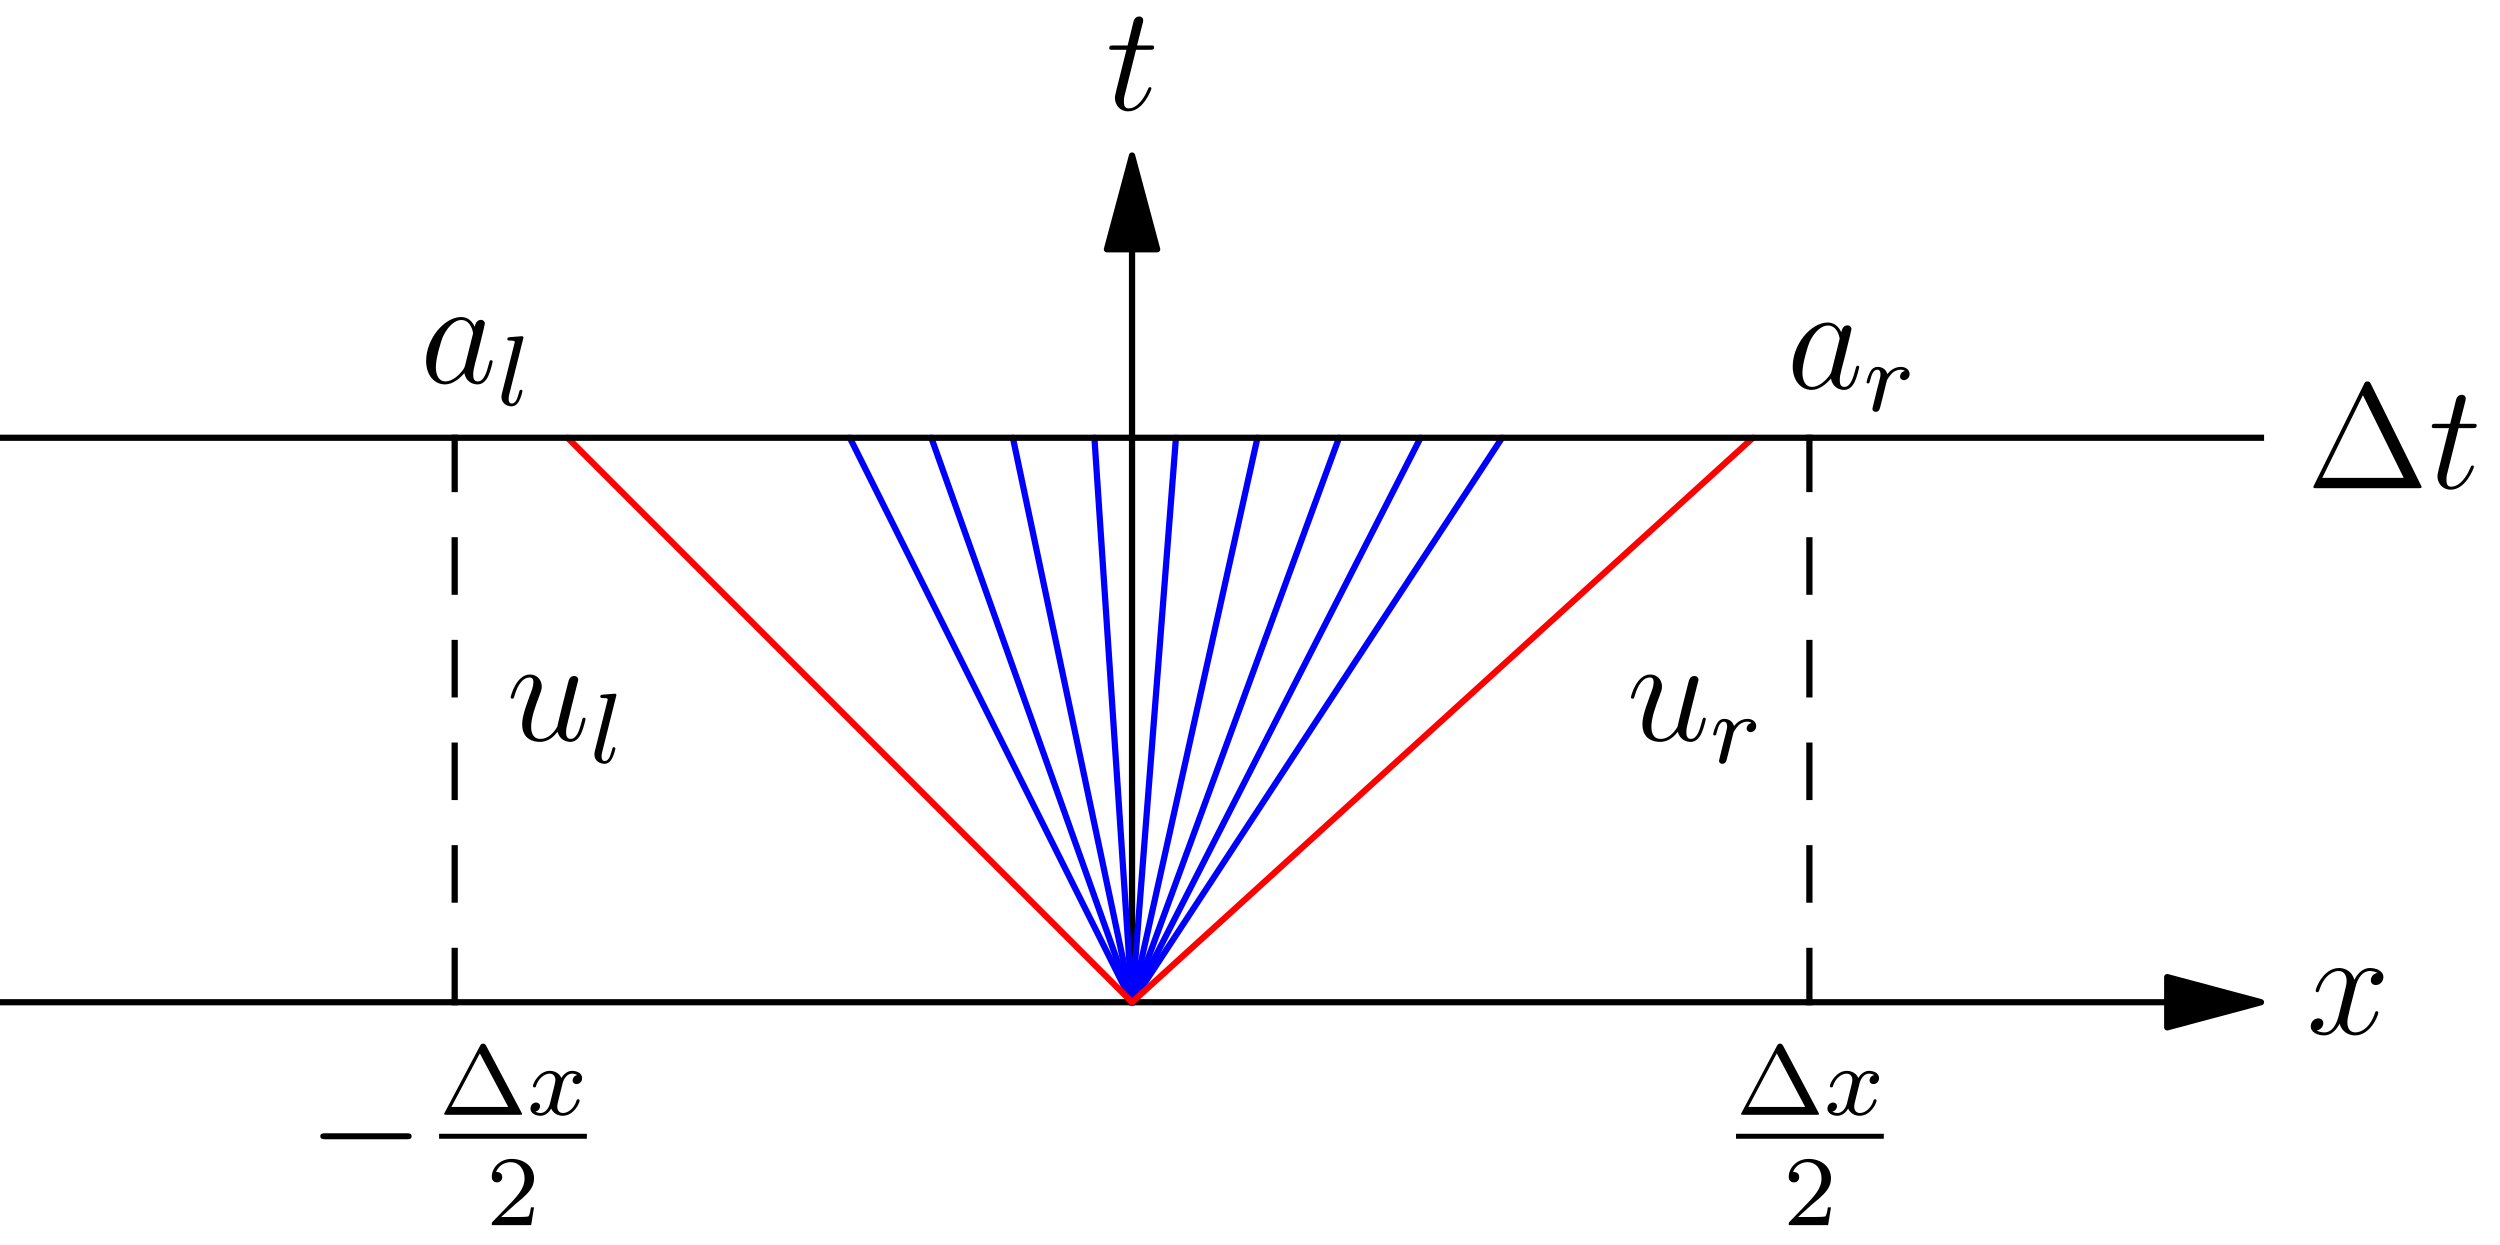 <?xml version='1.0' encoding='UTF-8'?>
<!-- This file was generated by dvisvgm 3.2.2 -->
<svg version='1.1' xmlns='http://www.w3.org/2000/svg' xmlns:xlink='http://www.w3.org/1999/xlink' width='200pt' height='99.568pt' viewBox='146.997 134.058 200 99.568'>
<defs>
<path id='g3-1' d='M3.762-5.531C3.674-5.691 3.579-5.691 3.523-5.691S3.371-5.691 3.284-5.531L.462-.199C.406-.112 .406-.096 .406-.08C.406 0 .47 0 .598 0H6.448C6.583 0 6.639 0 6.639-.08C6.639-.096 6.639-.112 6.583-.199L3.762-5.531ZM3.26-4.91L5.531-.63H.988L3.26-4.91Z'/>
<path id='g3-50' d='M2.248-1.626C2.375-1.745 2.71-2.008 2.837-2.12C3.332-2.574 3.802-3.013 3.802-3.738C3.802-4.686 3.005-5.3 2.008-5.3C1.052-5.3 .422-4.575 .422-3.866C.422-3.475 .733-3.419 .845-3.419C1.012-3.419 1.259-3.539 1.259-3.842C1.259-4.256 .861-4.256 .765-4.256C.996-4.838 1.53-5.037 1.921-5.037C2.662-5.037 3.045-4.407 3.045-3.738C3.045-2.909 2.463-2.303 1.522-1.339L.518-.303C.422-.215 .422-.199 .422 0H3.571L3.802-1.427H3.555C3.531-1.267 3.467-.869 3.371-.717C3.324-.654 2.718-.654 2.59-.654H1.172L2.248-1.626Z'/>
<path id='g0-0' d='M7.878-2.75C8.082-2.75 8.297-2.75 8.297-2.989S8.082-3.228 7.878-3.228H1.411C1.207-3.228 .992-3.228 .992-2.989S1.207-2.75 1.411-2.75H7.878Z'/>
<path id='g4-1' d='M5.153-8.321C5.069-8.488 5.045-8.536 4.878-8.536C4.698-8.536 4.674-8.488 4.591-8.321L.598-.239C.574-.203 .55-.132 .55-.084C.55-.012 .562 0 .801 0H8.942C9.182 0 9.194-.012 9.194-.084C9.194-.132 9.17-.203 9.146-.239L5.153-8.321ZM4.507-7.436L7.771-.825H1.255L4.507-7.436Z'/>
<path id='g1-108' d='M2.088-5.292C2.096-5.308 2.12-5.412 2.12-5.42C2.12-5.46 2.088-5.531 1.993-5.531L1.188-5.467C.893-5.444 .829-5.436 .829-5.292C.829-5.181 .94-5.181 1.036-5.181C1.419-5.181 1.419-5.133 1.419-5.061C1.419-5.037 1.419-5.021 1.379-4.878L.391-.925C.359-.797 .359-.677 .359-.669C.359-.175 .765 .08 1.164 .08C1.506 .08 1.69-.191 1.777-.367C1.921-.63 2.04-1.1 2.04-1.14C2.04-1.188 2.016-1.243 1.913-1.243C1.841-1.243 1.817-1.203 1.817-1.196C1.801-1.172 1.761-1.028 1.737-.94C1.618-.478 1.467-.143 1.18-.143C.988-.143 .933-.327 .933-.518C.933-.669 .956-.757 .98-.861L2.088-5.292Z'/>
<path id='g1-114' d='M1.538-1.1C1.626-1.443 1.714-1.785 1.793-2.136C1.801-2.152 1.857-2.383 1.865-2.423C1.889-2.495 2.088-2.821 2.295-3.021C2.55-3.252 2.821-3.292 2.965-3.292C3.053-3.292 3.196-3.284 3.308-3.188C2.965-3.116 2.917-2.821 2.917-2.75C2.917-2.574 3.053-2.455 3.228-2.455C3.443-2.455 3.682-2.63 3.682-2.949C3.682-3.236 3.435-3.515 2.981-3.515C2.439-3.515 2.072-3.156 1.905-2.941C1.745-3.515 1.203-3.515 1.124-3.515C.837-3.515 .638-3.332 .51-3.084C.327-2.726 .239-2.319 .239-2.295C.239-2.224 .295-2.192 .359-2.192C.462-2.192 .47-2.224 .526-2.431C.622-2.821 .765-3.292 1.1-3.292C1.307-3.292 1.355-3.092 1.355-2.917C1.355-2.774 1.315-2.622 1.251-2.359C1.235-2.295 1.116-1.825 1.084-1.714L.789-.518C.757-.399 .709-.199 .709-.167C.709 .016 .861 .08 .964 .08C1.243 .08 1.299-.143 1.363-.414L1.538-1.1Z'/>
<path id='g1-120' d='M3.993-3.18C3.642-3.092 3.626-2.782 3.626-2.75C3.626-2.574 3.762-2.455 3.937-2.455S4.384-2.59 4.384-2.933C4.384-3.387 3.881-3.515 3.587-3.515C3.212-3.515 2.909-3.252 2.726-2.941C2.55-3.363 2.136-3.515 1.809-3.515C.94-3.515 .454-2.519 .454-2.295C.454-2.224 .51-2.192 .574-2.192C.669-2.192 .685-2.232 .709-2.327C.893-2.909 1.371-3.292 1.785-3.292C2.096-3.292 2.248-3.068 2.248-2.782C2.248-2.622 2.152-2.256 2.088-2C2.032-1.769 1.857-1.06 1.817-.909C1.706-.478 1.419-.143 1.06-.143C1.028-.143 .821-.143 .654-.255C1.02-.343 1.02-.677 1.02-.685C1.02-.869 .877-.98 .701-.98C.486-.98 .255-.797 .255-.494C.255-.128 .646 .08 1.052 .08C1.474 .08 1.769-.239 1.913-.494C2.088-.104 2.455 .08 2.837 .08C3.706 .08 4.184-.917 4.184-1.14C4.184-1.219 4.121-1.243 4.065-1.243C3.969-1.243 3.953-1.188 3.929-1.108C3.77-.574 3.316-.143 2.853-.143C2.59-.143 2.399-.319 2.399-.654C2.399-.813 2.447-.996 2.558-1.443C2.614-1.682 2.79-2.383 2.829-2.534C2.941-2.949 3.22-3.292 3.579-3.292C3.618-3.292 3.826-3.292 3.993-3.18Z'/>
<path id='g2-97' d='M3.599-1.423C3.539-1.219 3.539-1.196 3.371-.968C3.108-.634 2.582-.12 2.02-.12C1.53-.12 1.255-.562 1.255-1.267C1.255-1.925 1.626-3.264 1.853-3.766C2.26-4.603 2.821-5.033 3.288-5.033C4.077-5.033 4.232-4.053 4.232-3.957C4.232-3.945 4.196-3.79 4.184-3.766L3.599-1.423ZM4.364-4.483C4.232-4.794 3.909-5.272 3.288-5.272C1.937-5.272 .478-3.527 .478-1.757C.478-.574 1.172 .12 1.985 .12C2.642 .12 3.204-.395 3.539-.789C3.658-.084 4.22 .12 4.579 .12S5.224-.096 5.44-.526C5.631-.933 5.798-1.662 5.798-1.71C5.798-1.769 5.75-1.817 5.679-1.817C5.571-1.817 5.559-1.757 5.511-1.578C5.332-.873 5.105-.12 4.615-.12C4.268-.12 4.244-.43 4.244-.669C4.244-.944 4.28-1.076 4.388-1.542C4.471-1.841 4.531-2.104 4.627-2.451C5.069-4.244 5.177-4.674 5.177-4.746C5.177-4.914 5.045-5.045 4.866-5.045C4.483-5.045 4.388-4.627 4.364-4.483Z'/>
<path id='g2-116' d='M2.403-4.806H3.503C3.73-4.806 3.85-4.806 3.85-5.021C3.85-5.153 3.778-5.153 3.539-5.153H2.487L2.929-6.898C2.977-7.066 2.977-7.089 2.977-7.173C2.977-7.364 2.821-7.472 2.666-7.472C2.57-7.472 2.295-7.436 2.2-7.054L1.733-5.153H.61C.371-5.153 .263-5.153 .263-4.926C.263-4.806 .347-4.806 .574-4.806H1.638L.849-1.65C.753-1.231 .717-1.112 .717-.956C.717-.395 1.112 .12 1.781 .12C2.989 .12 3.634-1.626 3.634-1.71C3.634-1.781 3.587-1.817 3.515-1.817C3.491-1.817 3.443-1.817 3.419-1.769C3.407-1.757 3.395-1.745 3.312-1.554C3.061-.956 2.511-.12 1.817-.12C1.459-.12 1.435-.418 1.435-.681C1.435-.693 1.435-.921 1.47-1.064L2.403-4.806Z'/>
<path id='g2-117' d='M4.077-.693C4.232-.024 4.806 .12 5.093 .12C5.475 .12 5.762-.132 5.954-.538C6.157-.968 6.312-1.674 6.312-1.71C6.312-1.769 6.265-1.817 6.193-1.817C6.085-1.817 6.073-1.757 6.025-1.578C5.81-.753 5.595-.12 5.117-.12C4.758-.12 4.758-.514 4.758-.669C4.758-.944 4.794-1.064 4.914-1.566C4.997-1.889 5.081-2.212 5.153-2.546L5.643-4.495C5.727-4.794 5.727-4.818 5.727-4.854C5.727-5.033 5.583-5.153 5.404-5.153C5.057-5.153 4.973-4.854 4.902-4.555C4.782-4.089 4.136-1.518 4.053-1.1C4.041-1.1 3.575-.12 2.702-.12C2.08-.12 1.961-.658 1.961-1.1C1.961-1.781 2.295-2.738 2.606-3.539C2.75-3.921 2.809-4.077 2.809-4.316C2.809-4.83 2.439-5.272 1.865-5.272C.765-5.272 .323-3.539 .323-3.443C.323-3.395 .371-3.335 .454-3.335C.562-3.335 .574-3.383 .622-3.551C.909-4.579 1.375-5.033 1.829-5.033C1.949-5.033 2.14-5.021 2.14-4.639C2.14-4.328 2.008-3.981 1.829-3.527C1.303-2.104 1.243-1.65 1.243-1.291C1.243-.072 2.164 .12 2.654 .12C3.419 .12 3.838-.406 4.077-.693Z'/>
<path id='g2-120' d='M5.667-4.878C5.284-4.806 5.141-4.519 5.141-4.292C5.141-4.005 5.368-3.909 5.535-3.909C5.894-3.909 6.145-4.22 6.145-4.543C6.145-5.045 5.571-5.272 5.069-5.272C4.34-5.272 3.933-4.555 3.826-4.328C3.551-5.224 2.809-5.272 2.594-5.272C1.375-5.272 .729-3.706 .729-3.443C.729-3.395 .777-3.335 .861-3.335C.956-3.335 .98-3.407 1.004-3.455C1.411-4.782 2.212-5.033 2.558-5.033C3.096-5.033 3.204-4.531 3.204-4.244C3.204-3.981 3.132-3.706 2.989-3.132L2.582-1.494C2.403-.777 2.056-.12 1.423-.12C1.363-.12 1.064-.12 .813-.275C1.243-.359 1.339-.717 1.339-.861C1.339-1.1 1.16-1.243 .933-1.243C.646-1.243 .335-.992 .335-.61C.335-.108 .897 .12 1.411 .12C1.985 .12 2.391-.335 2.642-.825C2.833-.12 3.431 .12 3.873 .12C5.093 .12 5.738-1.447 5.738-1.71C5.738-1.769 5.691-1.817 5.619-1.817C5.511-1.817 5.499-1.757 5.464-1.662C5.141-.61 4.447-.12 3.909-.12C3.491-.12 3.264-.43 3.264-.921C3.264-1.184 3.312-1.375 3.503-2.164L3.921-3.79C4.101-4.507 4.507-5.033 5.057-5.033C5.081-5.033 5.416-5.033 5.667-4.878Z'/>
</defs>
<g id='page1'>
<g transform='translate(146.997 134.058)scale(.996)'>
<path d='M174.075 80.5H.251' fill='none' stroke='#000000' stroke-linecap='square' stroke-linejoin='round' stroke-miterlimit='10.037' stroke-width='0.502'/>
</g>
<g transform='translate(146.997 134.058)scale(.996)'>
<path d='M181.603 80.5L174.075 78.483V82.517L181.603 80.5Z' fill='#000000'/>
</g>
<g transform='translate(146.997 134.058)scale(.996)'>
<path d='M181.603 80.5L174.075 78.483V82.517L181.603 80.5Z' fill='none' stroke='#000000' stroke-linecap='square' stroke-linejoin='round' stroke-miterlimit='10.037' stroke-width='0.502'/>
</g>
<use x='331.523' y='216.771' xlink:href='#g2-120'/>
<g transform='translate(146.997 134.058)scale(.996)'>
<path d='M90.927 20.021V80.5' fill='none' stroke='#000000' stroke-linecap='square' stroke-linejoin='round' stroke-miterlimit='10.037' stroke-width='0.502'/>
</g>
<g transform='translate(146.997 134.058)scale(.996)'>
<path d='M90.927 12.493L88.91 20.021H92.944L90.927 12.493Z' fill='#000000'/>
</g>
<g transform='translate(146.997 134.058)scale(.996)'>
<path d='M90.927 12.493L88.91 20.021H92.944L90.927 12.493Z' fill='none' stroke='#000000' stroke-linecap='square' stroke-linejoin='round' stroke-miterlimit='10.037' stroke-width='0.502'/>
</g>
<use x='235.475' y='142.847' xlink:href='#g2-116'/>
<use x='187.528' y='193.29' xlink:href='#g2-117'/>
<use x='194.191' y='195.083' xlink:href='#g1-108'/>
<use x='277.148' y='193.29' xlink:href='#g2-117'/>
<use x='283.811' y='195.083' xlink:href='#g1-114'/>
<g transform='translate(146.997 134.058)scale(.996)'>
<path d='M90.927 80.5L90.701 80.047L90.474 79.593L90.247 79.14L90.02 78.687L89.794 78.233L89.567 77.78L89.34 77.326L89.114 76.873L88.887 76.42L88.66 75.966L88.434 75.513L88.207 75.06L87.98 74.606L87.754 74.153L87.527 73.7L87.3 73.246L87.073 72.793L86.847 72.339L86.62 71.886L86.393 71.433L86.167 70.979L85.94 70.526L85.713 70.072L85.487 69.619L85.26 69.166L85.033 68.712L84.806 68.259L84.58 67.805L84.353 67.352L84.126 66.899L83.9 66.445L83.673 65.992L83.446 65.539L83.22 65.085L82.993 64.632L82.766 64.178L82.54 63.725L82.313 63.272L82.086 62.818L81.859 62.365L81.633 61.912L81.406 61.458L81.18 61.005L80.953 60.551L80.726 60.098L80.499 59.645L80.273 59.191L80.046 58.738L79.819 58.285L79.593 57.831L79.366 57.378L79.139 56.924L78.912 56.471L78.686 56.018L78.459 55.564L78.233 55.111L78.006 54.657L77.779 54.204L77.552 53.751L77.326 53.297L77.099 52.844L76.872 52.391L76.646 51.937L76.419 51.484L76.192 51.03L75.966 50.577L75.739 50.124L75.512 49.67L75.285 49.217L75.059 48.764L74.832 48.31L74.605 47.857L74.379 47.403L74.152 46.95L73.925 46.497L73.699 46.043L73.472 45.59L73.245 45.136L73.019 44.683L72.792 44.23L72.565 43.776L72.338 43.323L72.112 42.87L71.885 42.416L71.659 41.963L71.432 41.509L71.205 41.056L70.978 40.603L70.752 40.149L70.525 39.696L70.298 39.242L70.072 38.789L69.845 38.336L69.618 37.882L69.391 37.429L69.165 36.976L68.938 36.522L68.712 36.069L68.485 35.615L68.258 35.162' fill='none' stroke='#0000ff' stroke-linecap='round' stroke-linejoin='round' stroke-miterlimit='10.037' stroke-width='0.502'/>
</g>
<g transform='translate(146.997 134.058)scale(.996)'>
<path d='M90.927 80.5L90.766 80.047L90.605 79.593L90.444 79.14L90.282 78.687L90.121 78.233L89.96 77.78L89.799 77.326L89.638 76.873L89.476 76.42L89.315 75.966L89.154 75.513L88.993 75.06L88.832 74.606L88.67 74.153L88.509 73.7L88.348 73.246L88.187 72.793L88.025 72.339L87.864 71.886L87.703 71.433L87.542 70.979L87.381 70.526L87.219 70.072L87.058 69.619L86.897 69.166L86.736 68.712L86.575 68.259L86.413 67.805L86.252 67.352L86.091 66.899L85.93 66.445L85.769 65.992L85.608 65.539L85.446 65.085L85.285 64.632L85.124 64.178L84.963 63.725L84.802 63.272L84.64 62.818L84.479 62.365L84.318 61.912L84.157 61.458L83.996 61.005L83.834 60.551L83.673 60.098L83.512 59.645L83.351 59.191L83.189 58.738L83.028 58.285L82.867 57.831L82.706 57.378L82.545 56.924L82.383 56.471L82.222 56.018L82.061 55.564L81.9 55.111L81.739 54.657L81.577 54.204L81.416 53.751L81.255 53.297L81.094 52.844L80.933 52.391L80.771 51.937L80.61 51.484L80.449 51.03L80.288 50.577L80.127 50.124L79.965 49.67L79.804 49.217L79.643 48.764L79.482 48.31L79.321 47.857L79.159 47.403L78.998 46.95L78.837 46.497L78.676 46.043L78.515 45.59L78.353 45.136L78.192 44.683L78.031 44.23L77.87 43.776L77.709 43.323L77.547 42.87L77.386 42.416L77.225 41.963L77.064 41.509L76.903 41.056L76.741 40.603L76.58 40.149L76.419 39.696L76.258 39.242L76.097 38.789L75.935 38.336L75.774 37.882L75.613 37.429L75.452 36.976L75.29 36.522L75.129 36.069L74.968 35.615L74.807 35.162' fill='none' stroke='#0000ff' stroke-linecap='round' stroke-linejoin='round' stroke-miterlimit='10.037' stroke-width='0.502'/>
</g>
<g transform='translate(146.997 134.058)scale(.996)'>
<path d='M90.927 80.5L90.831 80.047L90.736 79.593L90.64 79.14L90.544 78.687L90.449 78.233L90.353 77.78L90.257 77.326L90.161 76.873L90.066 76.42L89.97 75.966L89.874 75.513L89.779 75.06L89.683 74.606L89.587 74.153L89.491 73.7L89.396 73.246L89.3 72.793L89.204 72.339L89.109 71.886L89.013 71.433L88.917 70.979L88.821 70.526L88.726 70.072L88.63 69.619L88.534 69.166L88.439 68.712L88.343 68.259L88.247 67.805L88.151 67.352L88.056 66.899L87.96 66.445L87.864 65.992L87.769 65.539L87.673 65.085L87.577 64.632L87.481 64.178L87.386 63.725L87.29 63.272L87.194 62.818L87.099 62.365L87.003 61.912L86.907 61.458L86.811 61.005L86.716 60.551L86.62 60.098L86.524 59.645L86.429 59.191L86.333 58.738L86.237 58.285L86.141 57.831L86.046 57.378L85.95 56.924L85.854 56.471L85.759 56.018L85.663 55.564L85.567 55.111L85.472 54.657L85.376 54.204L85.28 53.751L85.184 53.297L85.089 52.844L84.993 52.391L84.897 51.937L84.802 51.484L84.706 51.03L84.61 50.577L84.514 50.124L84.419 49.67L84.323 49.217L84.227 48.764L84.132 48.31L84.036 47.857L83.94 47.403L83.844 46.95L83.749 46.497L83.653 46.043L83.557 45.59L83.462 45.136L83.366 44.683L83.27 44.23L83.174 43.776L83.079 43.323L82.983 42.87L82.887 42.416L82.791 41.963L82.696 41.509L82.6 41.056L82.504 40.603L82.409 40.149L82.313 39.696L82.217 39.242L82.121 38.789L82.026 38.336L81.93 37.882L81.834 37.429L81.739 36.976L81.643 36.522L81.547 36.069L81.451 35.615L81.356 35.162' fill='none' stroke='#0000ff' stroke-linecap='round' stroke-linejoin='round' stroke-miterlimit='10.037' stroke-width='0.502'/>
</g>
<g transform='translate(146.997 134.058)scale(.996)'>
<path d='M90.927 80.5L90.897 80.047L90.867 79.593L90.837 79.14L90.806 78.687L90.776 78.233L90.746 77.78L90.716 77.326L90.685 76.873L90.655 76.42L90.625 75.966L90.595 75.513L90.564 75.06L90.534 74.606L90.504 74.153L90.474 73.7L90.444 73.246L90.413 72.793L90.383 72.339L90.353 71.886L90.323 71.433L90.292 70.979L90.262 70.526L90.232 70.072L90.202 69.619L90.171 69.166L90.141 68.712L90.111 68.259L90.081 67.805L90.051 67.352L90.02 66.899L89.99 66.445L89.96 65.992L89.93 65.539L89.9 65.085L89.869 64.632L89.839 64.178L89.809 63.725L89.779 63.272L89.748 62.818L89.718 62.365L89.688 61.912L89.658 61.458L89.627 61.005L89.597 60.551L89.567 60.098L89.537 59.645L89.507 59.191L89.476 58.738L89.446 58.285L89.416 57.831L89.386 57.378L89.355 56.924L89.325 56.471L89.295 56.018L89.265 55.564L89.234 55.111L89.204 54.657L89.174 54.204L89.144 53.751L89.114 53.297L89.083 52.844L89.053 52.391L89.023 51.937L88.993 51.484L88.963 51.03L88.932 50.577L88.902 50.124L88.872 49.67L88.842 49.217L88.811 48.764L88.781 48.31L88.751 47.857L88.721 47.403L88.691 46.95L88.66 46.497L88.63 46.043L88.6 45.59L88.57 45.136L88.539 44.683L88.509 44.23L88.479 43.776L88.449 43.323L88.418 42.87L88.388 42.416L88.358 41.963L88.328 41.509L88.297 41.056L88.267 40.603L88.237 40.149L88.207 39.696L88.177 39.242L88.146 38.789L88.116 38.336L88.086 37.882L88.056 37.429L88.025 36.976L87.995 36.522L87.965 36.069L87.935 35.615L87.905 35.162' fill='none' stroke='#0000ff' stroke-linecap='round' stroke-linejoin='round' stroke-miterlimit='10.037' stroke-width='0.502'/>
</g>
<g transform='translate(146.997 134.058)scale(.996)'>
<path d='M90.927 80.5L90.962 80.047L90.998 79.593L91.033 79.14L91.068 78.687L91.103 78.233L91.139 77.78L91.174 77.326L91.209 76.873L91.245 76.42L91.28 75.966L91.315 75.513L91.35 75.06L91.386 74.606L91.421 74.153L91.456 73.7L91.491 73.246L91.527 72.793L91.562 72.339L91.597 71.886L91.632 71.433L91.668 70.979L91.703 70.526L91.738 70.072L91.773 69.619L91.809 69.166L91.844 68.712L91.879 68.259L91.915 67.805L91.95 67.352L91.985 66.899L92.02 66.445L92.056 65.992L92.091 65.539L92.126 65.085L92.161 64.632L92.197 64.178L92.232 63.725L92.267 63.272L92.302 62.818L92.338 62.365L92.373 61.912L92.408 61.458L92.444 61.005L92.479 60.551L92.514 60.098L92.549 59.645L92.585 59.191L92.62 58.738L92.655 58.285L92.69 57.831L92.726 57.378L92.761 56.924L92.796 56.471L92.831 56.018L92.867 55.564L92.902 55.111L92.937 54.657L92.972 54.204L93.008 53.751L93.043 53.297L93.078 52.844L93.114 52.391L93.149 51.937L93.184 51.484L93.219 51.03L93.254 50.577L93.29 50.124L93.325 49.67L93.36 49.217L93.396 48.764L93.431 48.31L93.466 47.857L93.501 47.403L93.537 46.95L93.572 46.497L93.607 46.043L93.642 45.59L93.678 45.136L93.713 44.683L93.748 44.23L93.783 43.776L93.819 43.323L93.854 42.87L93.889 42.416L93.924 41.963L93.96 41.509L93.995 41.056L94.03 40.603L94.066 40.149L94.101 39.696L94.136 39.242L94.171 38.789L94.207 38.336L94.242 37.882L94.277 37.429L94.312 36.976L94.348 36.522L94.383 36.069L94.418 35.615L94.453 35.162' fill='none' stroke='#0000ff' stroke-linecap='round' stroke-linejoin='round' stroke-miterlimit='10.037' stroke-width='0.502'/>
</g>
<g transform='translate(146.997 134.058)scale(.996)'>
<path d='M90.927 80.5L91.028 80.047L91.129 79.593L91.229 79.14L91.33 78.687L91.431 78.233L91.532 77.78L91.632 77.326L91.733 76.873L91.834 76.42L91.935 75.966L92.035 75.513L92.136 75.06L92.237 74.606L92.338 74.153L92.438 73.7L92.539 73.246L92.64 72.793L92.741 72.339L92.841 71.886L92.942 71.433L93.043 70.979L93.144 70.526L93.244 70.072L93.345 69.619L93.446 69.166L93.547 68.712L93.647 68.259L93.748 67.805L93.849 67.352L93.95 66.899L94.05 66.445L94.151 65.992L94.252 65.539L94.353 65.085L94.453 64.632L94.554 64.178L94.655 63.725L94.756 63.272L94.856 62.818L94.957 62.365L95.058 61.912L95.159 61.458L95.26 61.005L95.36 60.551L95.461 60.098L95.562 59.645L95.662 59.191L95.763 58.738L95.864 58.285L95.965 57.831L96.066 57.378L96.166 56.924L96.267 56.471L96.368 56.018L96.469 55.564L96.569 55.111L96.67 54.657L96.771 54.204L96.871 53.751L96.972 53.297L97.073 52.844L97.174 52.391L97.275 51.937L97.375 51.484L97.476 51.03L97.577 50.577L97.677 50.124L97.778 49.67L97.879 49.217L97.98 48.764L98.081 48.31L98.181 47.857L98.282 47.403L98.383 46.95L98.484 46.497L98.584 46.043L98.685 45.59L98.786 45.136L98.886 44.683L98.987 44.23L99.088 43.776L99.189 43.323L99.29 42.87L99.39 42.416L99.491 41.963L99.592 41.509L99.692 41.056L99.793 40.603L99.894 40.149L99.995 39.696L100.096 39.242L100.196 38.789L100.297 38.336L100.398 37.882L100.499 37.429L100.599 36.976L100.7 36.522L100.801 36.069L100.902 35.615L101.002 35.162' fill='none' stroke='#0000ff' stroke-linecap='round' stroke-linejoin='round' stroke-miterlimit='10.037' stroke-width='0.502'/>
</g>
<g transform='translate(146.997 134.058)scale(.996)'>
<path d='M90.927 80.5L91.093 80.047L91.26 79.593L91.426 79.14L91.592 78.687L91.758 78.233L91.925 77.78L92.091 77.326L92.257 76.873L92.423 76.42L92.59 75.966L92.756 75.513L92.922 75.06L93.088 74.606L93.254 74.153L93.421 73.7L93.587 73.246L93.753 72.793L93.919 72.339L94.086 71.886L94.252 71.433L94.418 70.979L94.584 70.526L94.751 70.072L94.917 69.619L95.083 69.166L95.249 68.712L95.416 68.259L95.582 67.805L95.748 67.352L95.914 66.899L96.081 66.445L96.247 65.992L96.413 65.539L96.579 65.085L96.746 64.632L96.912 64.178L97.078 63.725L97.244 63.272L97.41 62.818L97.577 62.365L97.743 61.912L97.909 61.458L98.076 61.005L98.242 60.551L98.408 60.098L98.574 59.645L98.74 59.191L98.907 58.738L99.073 58.285L99.239 57.831L99.405 57.378L99.572 56.924L99.738 56.471L99.904 56.018L100.07 55.564L100.237 55.111L100.403 54.657L100.569 54.204L100.735 53.751L100.902 53.297L101.068 52.844L101.234 52.391L101.4 51.937L101.566 51.484L101.733 51.03L101.899 50.577L102.065 50.124L102.231 49.67L102.398 49.217L102.564 48.764L102.73 48.31L102.896 47.857L103.063 47.403L103.229 46.95L103.395 46.497L103.561 46.043L103.728 45.59L103.894 45.136L104.06 44.683L104.226 44.23L104.393 43.776L104.559 43.323L104.725 42.87L104.891 42.416L105.058 41.963L105.224 41.509L105.39 41.056L105.556 40.603L105.722 40.149L105.889 39.696L106.055 39.242L106.221 38.789L106.387 38.336L106.554 37.882L106.72 37.429L106.886 36.976L107.052 36.522L107.219 36.069L107.385 35.615L107.551 35.162' fill='none' stroke='#0000ff' stroke-linecap='round' stroke-linejoin='round' stroke-miterlimit='10.037' stroke-width='0.502'/>
</g>
<g transform='translate(146.997 134.058)scale(.996)'>
<path d='M90.927 80.5L91.159 80.047L91.391 79.593L91.622 79.14L91.854 78.687L92.086 78.233L92.317 77.78L92.549 77.326L92.781 76.873L93.013 76.42L93.244 75.966L93.476 75.513L93.708 75.06L93.94 74.606L94.171 74.153L94.403 73.7L94.635 73.246L94.867 72.793L95.098 72.339L95.33 71.886L95.562 71.433L95.793 70.979L96.025 70.526L96.257 70.072L96.489 69.619L96.72 69.166L96.952 68.712L97.184 68.259L97.415 67.805L97.647 67.352L97.879 66.899L98.111 66.445L98.342 65.992L98.574 65.539L98.806 65.085L99.038 64.632L99.269 64.178L99.501 63.725L99.733 63.272L99.965 62.818L100.196 62.365L100.428 61.912L100.66 61.458L100.891 61.005L101.123 60.551L101.355 60.098L101.587 59.645L101.818 59.191L102.05 58.738L102.282 58.285L102.514 57.831L102.745 57.378L102.977 56.924L103.209 56.471L103.44 56.018L103.672 55.564L103.904 55.111L104.136 54.657L104.367 54.204L104.599 53.751L104.831 53.297L105.063 52.844L105.294 52.391L105.526 51.937L105.758 51.484L105.989 51.03L106.221 50.577L106.453 50.124L106.685 49.67L106.916 49.217L107.148 48.764L107.38 48.31L107.612 47.857L107.843 47.403L108.075 46.95L108.307 46.497L108.538 46.043L108.77 45.59L109.002 45.136L109.234 44.683L109.465 44.23L109.697 43.776L109.929 43.323L110.161 42.87L110.392 42.416L110.624 41.963L110.856 41.509L111.087 41.056L111.319 40.603L111.551 40.149L111.783 39.696L112.014 39.242L112.246 38.789L112.478 38.336L112.71 37.882L112.941 37.429L113.173 36.976L113.405 36.522L113.637 36.069L113.868 35.615L114.1 35.162' fill='none' stroke='#0000ff' stroke-linecap='round' stroke-linejoin='round' stroke-miterlimit='10.037' stroke-width='0.502'/>
</g>
<g transform='translate(146.997 134.058)scale(.996)'>
<path d='M90.927 80.5L91.224 80.047L91.522 79.593L91.819 79.14L92.116 78.687L92.413 78.233L92.71 77.78L93.008 77.326L93.305 76.873L93.602 76.42L93.899 75.966L94.197 75.513L94.494 75.06L94.791 74.606L95.088 74.153L95.385 73.7L95.683 73.246L95.98 72.793L96.277 72.339L96.574 71.886L96.871 71.433L97.169 70.979L97.466 70.526L97.763 70.072L98.06 69.619L98.358 69.166L98.655 68.712L98.952 68.259L99.249 67.805L99.546 67.352L99.844 66.899L100.141 66.445L100.438 65.992L100.735 65.539L101.033 65.085L101.33 64.632L101.627 64.178L101.924 63.725L102.221 63.272L102.519 62.818L102.816 62.365L103.113 61.912L103.41 61.458L103.707 61.005L104.005 60.551L104.302 60.098L104.599 59.645L104.896 59.191L105.194 58.738L105.491 58.285L105.788 57.831L106.085 57.378L106.382 56.924L106.68 56.471L106.977 56.018L107.274 55.564L107.571 55.111L107.868 54.657L108.166 54.204L108.463 53.751L108.76 53.297L109.057 52.844L109.355 52.391L109.652 51.937L109.949 51.484L110.246 51.03L110.543 50.577L110.841 50.124L111.138 49.67L111.435 49.217L111.732 48.764L112.03 48.31L112.327 47.857L112.624 47.403L112.921 46.95L113.218 46.497L113.516 46.043L113.813 45.59L114.11 45.136L114.407 44.683L114.704 44.23L115.002 43.776L115.299 43.323L115.596 42.87L115.893 42.416L116.191 41.963L116.488 41.509L116.785 41.056L117.082 40.603L117.379 40.149L117.677 39.696L117.974 39.242L118.271 38.789L118.568 38.336L118.865 37.882L119.163 37.429L119.46 36.976L119.757 36.522L120.054 36.069L120.352 35.615L120.649 35.162' fill='none' stroke='#0000ff' stroke-linecap='round' stroke-linejoin='round' stroke-miterlimit='10.037' stroke-width='0.502'/>
</g>
<g transform='translate(146.997 134.058)scale(.996)'>
<path d='M90.927 80.5L45.589 35.162' fill='none' stroke='#ff0000' stroke-linecap='round' stroke-linejoin='round' stroke-miterlimit='10.037' stroke-width='0.502'/>
</g>
<use x='180.61' y='164.691' xlink:href='#g2-97'/>
<use x='186.755' y='166.485' xlink:href='#g1-108'/>
<g transform='translate(146.997 134.058)scale(.996)'>
<path d='M90.927 80.5L140.799 35.162' fill='none' stroke='#ff0000' stroke-linecap='round' stroke-linejoin='round' stroke-miterlimit='10.037' stroke-width='0.502'/>
</g>
<use x='289.936' y='165.131' xlink:href='#g2-97'/>
<use x='296.081' y='166.924' xlink:href='#g1-114'/>
<g transform='translate(146.997 134.058)scale(.996)'>
<path d='M.251 35.162H181.603' fill='none' stroke='#000000' stroke-linecap='square' stroke-linejoin='round' stroke-miterlimit='10.037' stroke-width='0.502'/>
</g>
<use x='331.523' y='173.113' xlink:href='#g4-1'/>
<use x='341.278' y='173.113' xlink:href='#g2-116'/>
<g transform='translate(146.997 134.058)scale(.996)'>
<path d='M36.521 80.5V35.162' fill='none' stroke='#000000' stroke-dasharray='4.122,4.122' stroke-linecap='square' stroke-linejoin='round' stroke-miterlimit='10.037' stroke-width='0.502'/>
</g>
<use x='171.629' y='227.948' xlink:href='#g0-0'/>
<use x='182.123' y='223.241' xlink:href='#g3-1'/>
<use x='189.18' y='223.241' xlink:href='#g1-120'/>
<rect x='182.123' y='224.76' height='.398' width='11.824'/>
<use x='185.918' y='232.07' xlink:href='#g3-50'/>
<g transform='translate(146.997 134.058)scale(.996)'>
<path d='M145.333 80.5V35.162' fill='none' stroke='#000000' stroke-dasharray='4.122,4.122' stroke-linecap='square' stroke-linejoin='round' stroke-miterlimit='10.037' stroke-width='0.502'/>
</g>
<use x='285.879' y='223.241' xlink:href='#g3-1'/>
<use x='292.936' y='223.241' xlink:href='#g1-120'/>
<rect x='285.879' y='224.76' height='.398' width='11.824'/>
<use x='289.674' y='232.07' xlink:href='#g3-50'/>
</g>
</svg>